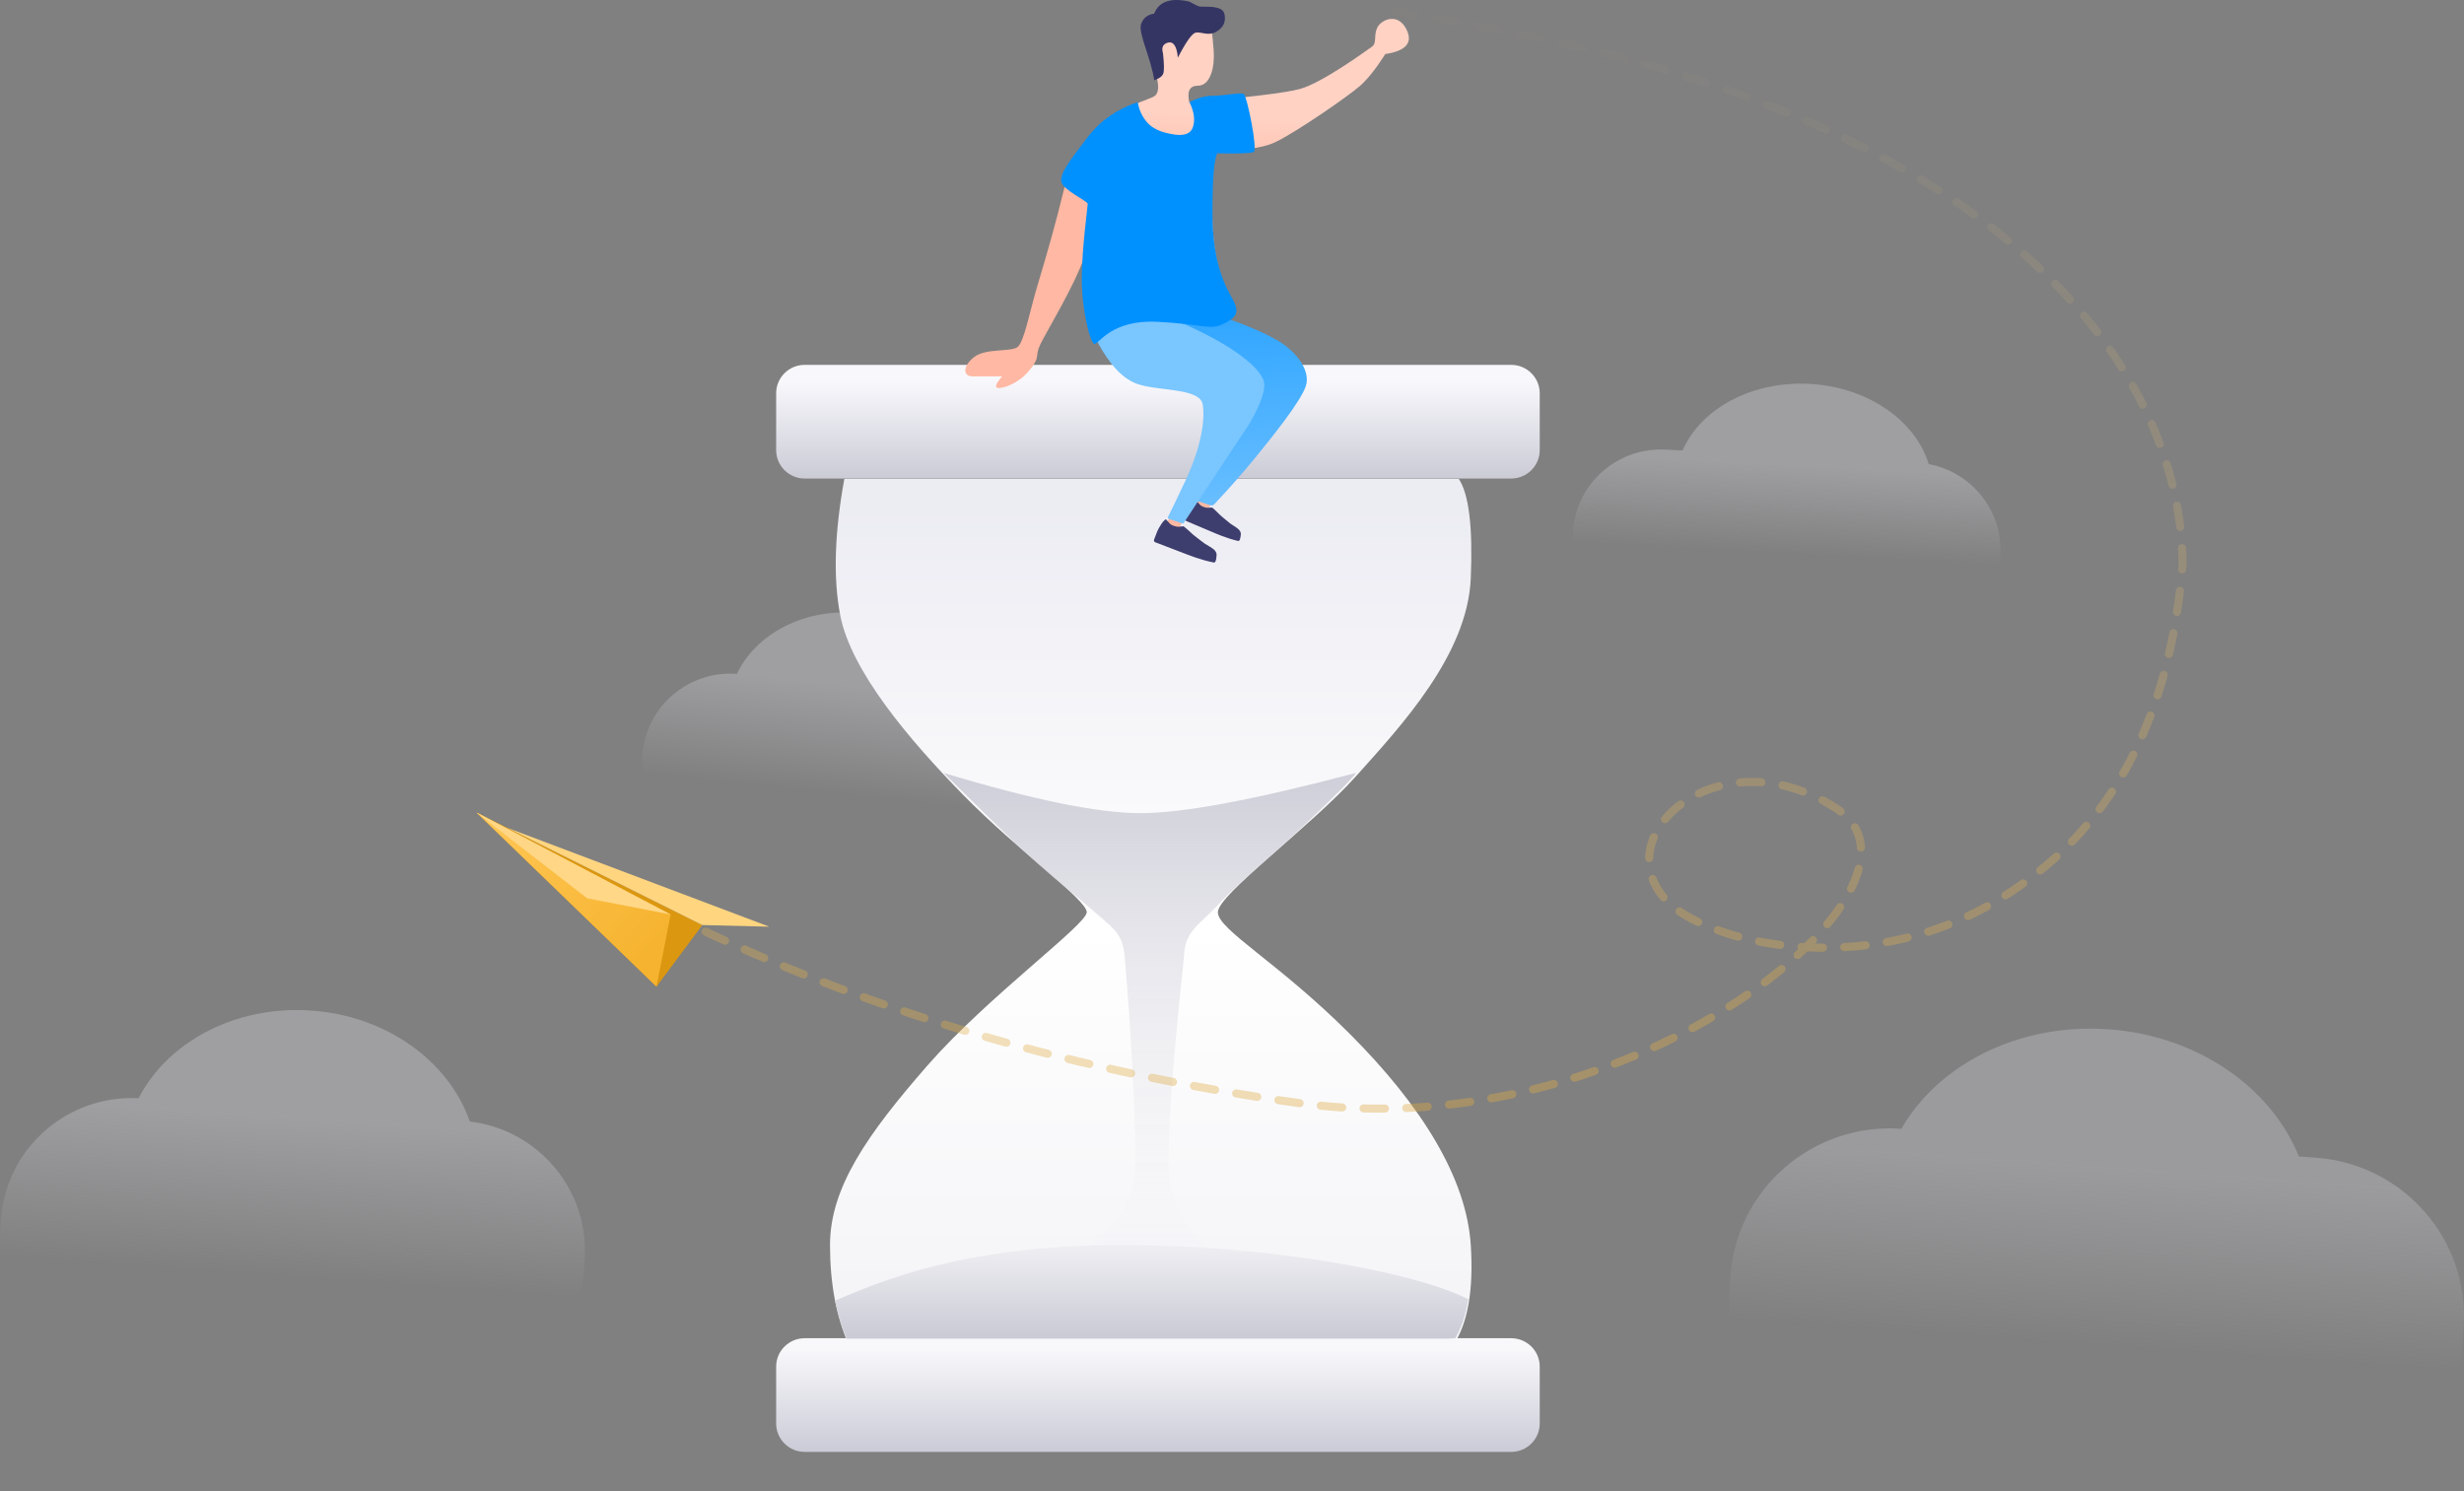 <?xml version="1.0" encoding="UTF-8"?>
<svg width="152px" height="92px" viewBox="0 0 152 92" version="1.1" xmlns="http://www.w3.org/2000/svg" xmlns:xlink="http://www.w3.org/1999/xlink">
    <rect x="0" y="0" width="152" height="92" fill="#808080" stroke="none"/>
    <defs>
        <linearGradient x1="52.808%" y1="28.889%" x2="48.383%" y2="69.868%" id="linearGradient-1">
            <stop stop-color="#DCDCE4" offset="0%"></stop>
            <stop stop-color="#DEDEE6" stop-opacity="0" offset="100%"></stop>
        </linearGradient>
        <linearGradient x1="54.24%" y1="28.797%" x2="47.688%" y2="69.322%" id="linearGradient-2">
            <stop stop-color="#DCDCE4" offset="0%"></stop>
            <stop stop-color="#DEDEE6" stop-opacity="0" offset="100%"></stop>
        </linearGradient>
        <linearGradient x1="51.977%" y1="32.231%" x2="48.922%" y2="66.768%" id="linearGradient-3">
            <stop stop-color="#DCDCE4" offset="0%"></stop>
            <stop stop-color="#DEDEE6" stop-opacity="0" offset="100%"></stop>
        </linearGradient>
        <linearGradient x1="52.675%" y1="30.303%" x2="48.452%" y2="68.137%" id="linearGradient-4">
            <stop stop-color="#DCDCE4" offset="0%"></stop>
            <stop stop-color="#DEDEE6" stop-opacity="0" offset="100%"></stop>
        </linearGradient>
        <linearGradient x1="50.001%" y1="2.788%" x2="50.001%" y2="97.904%" id="linearGradient-5">
            <stop stop-color="#ECECF3" offset="0%"></stop>
            <stop stop-color="#FFFFFF" offset="51.2%"></stop>
            <stop stop-color="#F4F4F7" offset="100%"></stop>
        </linearGradient>
        <linearGradient x1="56.291%" y1="100%" x2="56.291%" y2="14.343%" id="linearGradient-6">
            <stop stop-color="#CBCBD6" offset="0%"></stop>
            <stop stop-color="#F8F8FC" offset="100%"></stop>
        </linearGradient>
        <linearGradient x1="49.999%" y1="2.594%" x2="49.999%" y2="107.566%" id="linearGradient-7">
            <stop stop-color="#D0D0DA" offset="0%"></stop>
            <stop stop-color="#F8F8FA" stop-opacity="0" offset="100%"></stop>
        </linearGradient>
        <linearGradient x1="52.982%" y1="100%" x2="52.982%" y2="9.137%" id="linearGradient-8">
            <stop stop-color="#CBCBD7" offset="0%"></stop>
            <stop stop-color="#F8F8FB" offset="100%"></stop>
        </linearGradient>
        <linearGradient x1="40.93%" y1="95.34%" x2="38.091%" y2="2.993%" id="linearGradient-9">
            <stop stop-color="#66BDFF" offset="0%"></stop>
            <stop stop-color="#33A7FF" offset="100%"></stop>
        </linearGradient>
        <linearGradient x1="51.916%" y1="27.941%" x2="50.497%" y2="47.625%" id="linearGradient-10">
            <stop stop-color="#FFD2C4" offset="0%"></stop>
            <stop stop-color="#FFB8A3" offset="100%"></stop>
        </linearGradient>
        <linearGradient x1="4.212%" y1="19.119%" x2="86.467%" y2="85.731%" id="linearGradient-11">
            <stop stop-color="#FFC552" offset="0%"></stop>
            <stop stop-color="#F5B32F" offset="100%"></stop>
        </linearGradient>
        <linearGradient x1="12.773%" y1="47.186%" x2="65.691%" y2="64.223%" id="linearGradient-12">
            <stop stop-color="#FED686" offset="0%"></stop>
            <stop stop-color="#FFD786" offset="100%"></stop>
        </linearGradient>
        <linearGradient x1="50%" y1="2.835%" x2="50%" y2="97.045%" id="linearGradient-13">
            <stop stop-color="#FFD685" stop-opacity="0.039" offset="0%"></stop>
            <stop stop-color="#DEAA43" offset="100%"></stop>
        </linearGradient>
        <linearGradient x1="49.999%" y1="2.44656189e-13%" x2="49.999%" y2="96.987%" id="linearGradient-14">
            <stop stop-color="#EFEFF3" offset="0%"></stop>
            <stop stop-color="#CBCBD6" offset="100%"></stop>
        </linearGradient>
    </defs>
    <g id="讲师管理1.1" stroke="none" stroke-width="1" fill="none" fill-rule="evenodd">
        <g id="编组-62" transform="translate(-110, -64)">
            <g id="编组" transform="translate(110, 64)">
                <path d="M19.192,62.348 C23.883,62.675 27.702,65.507 28.98,69.192 C33.227,69.701 36.371,73.446 36.069,77.742 L36.03,78.303 C35.719,82.737 31.857,86.08 27.404,85.77 L7.518,84.385 C3.066,84.075 -0.291,80.23 0.02,75.796 L0.06,75.235 C0.368,70.847 4.154,67.528 8.548,67.76 C10.332,64.293 14.506,62.022 19.192,62.348 Z" id="路径" fill="url(#linearGradient-1)" fill-rule="nonzero" opacity="0.34"></path>
                <path d="M53.036,37.831 C56.398,38.182 59.036,40.377 59.668,43.073 C62.474,43.548 64.463,46.119 64.161,48.977 C63.847,51.951 61.171,54.109 58.185,53.796 L44.484,52.362 C41.497,52.05 39.33,49.385 39.644,46.411 C39.953,43.491 42.537,41.358 45.458,41.577 C46.642,39.076 49.679,37.479 53.036,37.831 L53.036,37.831 Z" id="路径" fill="url(#linearGradient-2)" fill-rule="nonzero" opacity="0.34"></path>
                <path d="M111.618,23.684 C115.224,23.872 118.166,25.954 118.981,28.634 C121.619,29.125 123.549,31.498 123.405,34.239 C123.248,37.226 120.689,39.52 117.69,39.363 L102.174,38.554 C99.175,38.397 96.871,35.849 97.028,32.863 C97.186,29.877 99.744,27.583 102.744,27.739 L103.795,27.794 C104.905,25.239 108.033,23.497 111.618,23.684 Z" id="路径" fill="url(#linearGradient-3)" fill-rule="nonzero" opacity="0.34"></path>
                <path d="M130.044,63.503 C135.572,63.887 140.108,67.106 141.815,71.353 L142.832,71.424 C148.261,71.802 152.355,76.491 151.976,81.898 L151.908,82.87 C151.528,88.277 146.818,92.353 141.389,91.976 L115.82,90.195 C110.39,89.817 106.296,85.127 106.676,79.721 L106.744,78.748 C107.124,73.342 111.833,69.265 117.263,69.643 L117.29,69.645 C119.574,65.676 124.516,63.118 130.044,63.503 L130.044,63.503 Z" id="路径" fill="url(#linearGradient-4)" fill-rule="nonzero" opacity="0.302"></path>
                <path d="M52.086,29.543 C51.474,32.896 51.391,35.712 51.839,37.989 C52.509,41.405 56.065,45.62 59.423,49.049 C62.781,52.479 67.04,55.509 67.04,56.279 C67.04,57.047 60.916,61.496 57.211,65.74 C53.506,69.983 51.202,73.27 51.202,76.818 C51.202,79.183 51.587,81.234 52.356,82.97 L89.666,82.97 C90.553,81.622 90.908,79.572 90.73,76.818 C90.463,72.687 87.719,68.245 83.278,63.799 C78.837,59.352 75.128,57.365 75.128,56.279 C75.128,55.192 80.872,50.991 83.653,47.888 C86.434,44.786 90.532,40.395 90.73,35.675 C90.863,32.529 90.615,30.485 89.989,29.543 L52.086,29.543 L52.086,29.543 Z" id="路径" fill="url(#linearGradient-5)" fill-rule="nonzero"></path>
                <path d="M93.222,22.511 L49.641,22.511 C48.668,22.511 47.88,23.296 47.88,24.265 L47.88,27.771 C47.88,28.74 48.668,29.524 49.641,29.524 L93.222,29.524 C94.194,29.524 94.983,28.74 94.983,27.771 L94.983,24.265 C94.983,23.296 94.195,22.511 93.222,22.511 L93.222,22.511 Z" id="路径" fill="url(#linearGradient-6)" fill-rule="nonzero"></path>
                <path d="M58.208,47.685 C63.69,49.342 67.738,50.17 70.351,50.17 C72.964,50.17 77.398,49.342 83.652,47.685 C83.417,48.035 82.387,49.076 80.563,50.809 C77.826,53.41 76.496,54.357 75.218,55.744 C73.94,57.131 73.127,57.379 73.035,58.981 C72.986,59.828 72.077,67.381 72.077,71.735 C72.077,74.637 73.701,76.971 76.949,78.735 L63.612,78.531 C67.901,77.117 70.045,74.851 70.045,71.735 C70.045,67.059 69.454,59.754 69.377,58.981 C69.231,57.52 68.659,57.281 67.261,56.037 C66.538,55.394 64.667,53.943 62.535,51.921 C61.691,51.121 60.249,49.709 58.208,47.685 L58.208,47.685 Z" id="路径" fill="url(#linearGradient-7)" fill-rule="nonzero"></path>
                <path d="M93.222,82.564 L49.641,82.564 C48.668,82.564 47.88,83.349 47.88,84.317 L47.88,87.824 C47.88,88.793 48.668,89.578 49.641,89.578 L93.222,89.578 C94.194,89.578 94.983,88.793 94.983,87.824 L94.983,84.317 C94.983,83.349 94.194,82.564 93.222,82.564 L93.222,82.564 Z" id="路径" fill="url(#linearGradient-8)" fill-rule="nonzero"></path>
                <path d="M72.273,31.735 L71.972,32.245 L72.728,32.642 L73.114,31.817 L72.273,31.735 Z M73.942,30.726 L73.678,31.202 L74.452,31.631 L74.838,30.806 L73.942,30.726 L73.942,30.726 Z" id="形状" fill="#FFB8A3" fill-rule="nonzero"></path>
                <path d="M72.976,32.471 C72.997,32.47 73.018,32.476 73.036,32.488 C73.318,32.705 73.532,32.941 73.686,33.055 C73.941,33.243 74.163,33.436 74.327,33.545 C74.491,33.654 74.801,33.806 74.934,33.953 C75.032,34.055 75.072,34.198 75.041,34.335 C75.031,34.39 75.038,34.49 74.989,34.619 C74.97,34.668 74.932,34.715 74.89,34.707 C74.114,34.561 73.337,34.255 72.901,34.083 C72.471,33.913 71.818,33.671 71.252,33.451 C71.193,33.429 71.172,33.35 71.196,33.283 C71.341,32.896 71.42,32.689 71.511,32.546 C71.597,32.409 71.679,32.236 71.849,32.083 C71.878,32.058 71.918,32.032 71.944,32.059 L72.152,32.29 C72.278,32.43 72.52,32.479 72.624,32.494 C72.693,32.503 72.811,32.496 72.976,32.471 L72.976,32.471 Z M74.741,31.314 C74.76,31.313 74.779,31.319 74.794,31.33 C75.041,31.533 75.225,31.752 75.36,31.859 C75.582,32.035 75.775,32.216 75.919,32.319 C76.063,32.421 76.336,32.567 76.45,32.704 C76.565,32.839 76.553,32.97 76.535,33.049 C76.523,33.098 76.527,33.188 76.478,33.302 C76.46,33.345 76.425,33.387 76.387,33.378 C75.696,33.223 75.009,32.925 74.623,32.757 C74.243,32.591 73.665,32.353 73.164,32.139 C73.112,32.117 73.095,32.045 73.12,31.986 C73.261,31.643 73.339,31.46 73.425,31.335 C73.507,31.215 73.586,31.062 73.743,30.93 C73.77,30.909 73.806,30.886 73.828,30.912 L74.008,31.126 C74.117,31.254 74.332,31.306 74.424,31.323 C74.486,31.333 74.592,31.33 74.741,31.314 L74.741,31.314 Z" id="形状" fill="#3E3E6E"></path>
                <path d="M75.828,19.697 C77.045,20.124 78.038,20.561 78.81,21.008 C79.968,21.68 80.868,22.869 80.554,23.819 C80.239,24.769 78.546,26.879 77.395,28.289 C76.597,29.26 75.765,30.203 74.901,31.116 C74.843,31.178 74.753,31.201 74.672,31.174 L73.873,30.915 C74.433,30.034 75.003,29.158 75.581,28.289 C77.01,26.148 77.961,24.702 77.785,24.101 C77.606,23.488 76.602,22.816 75.082,21.66 C74.62,21.308 73.787,20.69 72.581,19.803 L75.828,19.697 L75.828,19.697 Z" id="路径" fill="url(#linearGradient-9)"></path>
                <path d="M67.706,21.106 C68.419,22.443 69.19,23.287 70.018,23.636 C71.259,24.16 74.024,23.883 74.194,24.96 C74.364,26.036 74.024,27.752 73.112,29.689 C72.568,30.847 72.214,31.58 72.053,31.89 C72.041,31.913 72.039,31.94 72.049,31.963 C72.059,31.987 72.078,32.005 72.103,32.014 L72.926,32.292 C72.964,32.305 73.006,32.291 73.028,32.257 L77.065,26.157 C77.852,24.804 78.139,23.886 77.923,23.403 C77.68,22.856 77.065,22.25 75.875,21.477 C74.968,20.887 73.639,20.242 73.112,20.022 C71.814,19.481 69.379,19.143 69.379,19.149 C69.379,19.153 68.821,19.805 67.706,21.106 L67.706,21.106 Z" id="路径" fill="#7AC6FF" fill-rule="nonzero"></path>
                <path d="M86.795,1.883 C86.268,0.713 85.188,1.209 84.954,1.721 C84.72,2.233 84.965,2.647 84.618,2.891 C84.271,3.135 81.535,5.13 80.188,5.49 C79.289,5.731 77.015,6.006 73.366,6.316 C73.213,5.632 73.388,5.289 73.888,5.289 C74.675,5.289 74.943,4.145 74.87,3.113 C74.721,1.013 74.473,0.502 73.482,0.502 C72.491,0.502 71.448,0.55 71.258,1.721 C71.068,2.891 71.012,3.59 71.258,4.392 C71.504,5.194 71.504,5.686 71.258,5.903 C71.012,6.122 68.934,6.667 68.183,7.436 C67.432,8.204 66.002,10.122 65.599,11.823 C65.195,13.524 64.538,15.841 64.024,17.532 C63.511,19.224 63.181,21.128 62.754,21.423 C62.328,21.718 60.829,21.479 60.117,22.011 C59.405,22.543 59.347,23.223 60.02,23.223 L61.818,23.223 C61.399,23.7 61.332,23.939 61.617,23.939 C62.045,23.939 62.893,23.56 63.405,22.959 C63.704,22.608 63.754,22.539 63.889,22.276 C64.024,22.013 63.939,21.873 64.078,21.479 C64.28,20.909 65.237,19.451 66.276,17.308 C66.449,16.954 66.677,16.428 66.962,15.731 C67.102,19.398 67.292,21.187 67.532,21.097 C67.894,20.961 68.883,19.574 71.258,19.648 C73.632,19.722 73.841,20.333 75.243,19.846 C76.646,19.359 76.131,18.987 75.786,18.26 C75.441,17.532 74.78,15.943 74.78,12.976 L74.78,9.196 C76.533,9.31 77.828,9.169 78.665,8.774 C79.92,8.182 83.199,5.922 83.909,5.289 C84.381,4.867 84.898,4.215 85.459,3.333 C86.702,3.146 87.147,2.663 86.795,1.883 L86.795,1.883 Z" id="路径" fill="url(#linearGradient-10)"></path>
                <path d="M70.188,6.303 C68.899,6.732 67.869,7.45 67.1,8.457 C65.946,9.967 65.39,10.684 65.472,11.203 C65.554,11.723 67.1,12.402 67.1,12.578 C67.1,12.756 66.733,15.357 66.733,17.232 C66.733,19.108 67.258,21.221 67.521,21.221 C67.785,21.221 68.572,19.709 71.39,19.854 C74.207,19.998 74.633,20.381 75.434,20 C76.235,19.619 76.505,19.305 76.055,18.49 C75.605,17.676 74.796,16.287 74.796,13.124 C74.796,11.016 74.896,9.794 75.095,9.461 C76.403,9.486 77.148,9.46 77.332,9.381 C77.609,9.265 76.922,5.912 76.727,5.798 C76.533,5.685 75.473,5.912 74.796,5.912 C74.344,5.912 73.871,6.042 73.377,6.303 C73.664,6.896 73.734,7.411 73.586,7.848 C73.437,8.285 72.982,8.423 72.22,8.262 C71.542,8.137 71.051,7.893 70.747,7.531 C70.448,7.182 70.255,6.756 70.188,6.303 L70.188,6.303 Z" id="路径" fill="#0091FF"></path>
                <path d="M71.198,4.946 C71.029,3.645 70.193,2.033 70.393,1.478 C70.527,1.109 70.795,0.896 71.197,0.842 C71.486,0.112 72.176,-0.144 73.269,0.076 C73.513,0.125 73.822,0.402 74.076,0.41 C74.53,0.425 74.683,0.401 74.988,0.459 C75.388,0.535 75.509,0.705 75.545,0.922 C75.609,1.309 75.517,1.7 74.988,1.981 C74.512,2.233 74.08,1.939 73.75,2.016 C73.53,2.068 73.165,2.583 72.658,3.561 L72.628,3.296 C72.532,2.764 72.334,2.542 72.035,2.633 C71.735,2.724 71.638,2.94 71.743,3.283 C71.814,3.933 71.821,4.347 71.764,4.526 C71.706,4.705 71.517,4.845 71.198,4.946 L71.198,4.946 Z" id="路径" fill="#353564"></path>
                <polygon id="路径" fill="#DB9710" fill-rule="nonzero" points="29.391 50.127 43.324 57.073 40.498 60.873 29.391 50.127"></polygon>
                <polygon id="路径" fill="url(#linearGradient-11)" fill-rule="nonzero" points="29.391 50.127 40.497 60.872 41.372 56.42"></polygon>
                <polygon id="路径" fill="url(#linearGradient-12)" fill-rule="nonzero" points="29.391 50.127 36.221 55.423 41.369 56.419 29.391 50.127"></polygon>
                <polygon id="路径" fill="#FFD580" fill-rule="nonzero" points="31.292 51.073 47.454 57.174 43.325 57.073"></polygon>
                <path d="M85.98,0.687 C94.493,2.014 101.677,3.75 107.533,5.897 C129.254,13.862 134.639,26.702 134.639,34.861 C133.648,46.791 128.41,52.428 123.174,55.576 C114.839,60.587 105.201,58.093 102.817,55.576 C98.936,51.479 106.158,45.24 113.313,49.897 C120.468,54.554 100.738,70.964 80.133,68.058 C66.396,66.121 54.004,62.506 42.958,57.212" id="路径" stroke="url(#linearGradient-13)" stroke-width="0.5" opacity="0.398" stroke-linecap="round" stroke-dasharray="1.32"></path>
                <path d="M69.336,76.809 C77.777,76.809 87.073,78.386 90.576,80.156 C90.42,81.105 90.153,81.907 89.773,82.561 C89.581,82.58 89.387,82.589 89.194,82.589 L52.306,82.589 L52.229,82.589 C51.916,81.834 51.676,81.051 51.512,80.251 C55.573,78.453 60.744,76.809 69.336,76.809 L69.336,76.809 Z" id="路径" fill="url(#linearGradient-14)" fill-rule="nonzero"></path>
            </g>
        </g>
    </g>
</svg>
